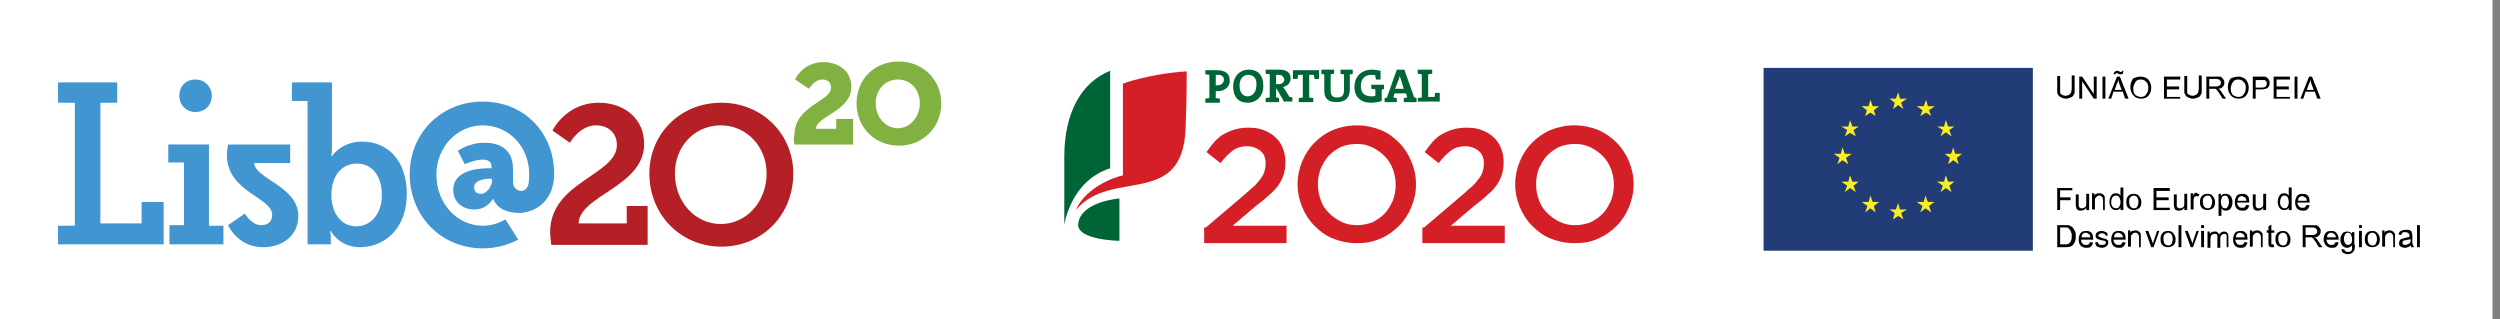 <svg version="1.1" baseProfile="basic" id="Layer_1" xmlns="http://www.w3.org/2000/svg" x="0" y="0" viewBox="0 0 430.8 55" xml:space="preserve"><rect x="0" y="0" width="430.8" height="55" fill="#808080" stroke="none"/><style>.st5{fill:#fbed22}.st6{fill:#010101}.st7{fill:#d51f26}.st8{fill:#006536}</style><path fill="#fff" d="M0 0h429.5v55H0z"/><path d="M136.7 29.9c0-6.8-5.4-12.2-12.4-12.2-7.1 0-12.4 5.4-12.4 12.2 0 7.1 5.4 12.6 12.4 12.6 7.1 0 12.4-5.5 12.4-12.6zm-4.6 0c0 4.9-3.5 8.7-7.9 8.7s-7.9-3.8-7.9-8.7c0-4.8 3.5-8.3 7.9-8.3s7.9 3.6 7.9 8.3zM111 24.8c0-4.5-3.6-7.1-7.8-7.1-5.7 0-8 4.8-8 4.8l3 2.1s1.7-3 4.5-3c2 0 3.6 1.2 3.6 3.4 0 5.2-11.5 6.3-11.5 15 0 .7.1 1.3.2 2.2h16.6v-6.7H108v3h-8.3c.2-4.9 11.3-6.3 11.3-13.7z" fill="#b42025"/><path d="M162.2 17.8c0-4-3.1-7.2-7.3-7.2-4.3 0-7.3 3.1-7.3 7.2s3.1 7.3 7.3 7.3c4.2 0 7.3-3.2 7.3-7.3zm-3.7 0c0 2.4-1.7 4.3-3.8 4.3-2 0-3.8-1.8-3.8-4.3 0-2.4 1.7-4.1 3.8-4.1 2.2 0 3.8 1.7 3.8 4.1zm-21.6 7.1H147v-4.4h-2.9v1.7h-3.5c.1-2.2 6.1-3.1 6.1-7.2 0-3-2.5-4.3-4.8-4.3-3.6 0-4.9 3-4.9 3l2.4 1.6s.9-1.6 2.3-1.6c.7 0 1.5.3 1.5 1.4 0 2.4-6.3 3.1-6.3 8.2-.2.5-.1 1 0 1.6z" fill="#81b140"/><path d="M95.5 29.9c0-.8-.1-1.5-.2-2.3-1-5.8-5.7-10.1-12.1-10.1C76 17.5 70.6 23 70.6 30c0 7.2 5.4 12.8 12.6 12.8 2.3 0 4.3-.6 6.1-1.5l-2.2-3.5c-1.2.7-2.5 1.1-3.9 1.1-4.4 0-8-3.8-8-8.8 0-4.8 3.6-8.5 8-8.5s8 3.6 8 8.5c0 .5-.1 1.4-.1 1.4-.1.8-.6 1.4-1.3 1.4-.7 0-1.3-.6-1.4-1.3v-2.5c0-2.9-1.7-4.5-4.9-4.5-2.8 0-4.6 1.4-4.6 1.4l1.2 2.3s1.7-.8 3.1-.8c.8 0 1.5.3 1.5 1.2v.3H84c-1.7 0-5.9.4-5.9 3.7 0 2.2 1.7 3.4 3.6 3.4 2.3 0 3.2-1.8 3.2-1.8h.1c.9 2.2 3.4 2.4 4.7 2.4 3.5-.3 5.8-2.9 5.8-6.8zm-10.7 1.2c0 .9-.9 2.3-1.9 2.3-.8 0-1.2-.4-1.2-1.2 0-1 1.5-1.4 2.7-1.4h.3l.1.3zm-14.7 2.3c0-5.4-3-9-7.7-9-3.6 0-5.2 2.5-5.2 2.5h-.1s.1-.6.1-1.4V14.2h-6.9v3.2H53v24.7h4v-1c0-.7-.1-1.3-.1-1.3h.1s1.4 2.8 5.1 2.8c4.6-.1 8-3.6 8-9.2zm-4.3.2c0 3.4-2 5.4-4.4 5.4-2.9 0-4.3-2.7-4.3-5.3 0-3.8 2.1-5.5 4.3-5.5 2.6-.1 4.4 2 4.4 5.4zm-17.6-5.5H50v-3.2H39.3c-.1.7-.2 1.2-.2 1.8 0 6.4 7.8 7.3 7.8 10.3 0 1.4-1 1.8-1.9 1.8-1.7 0-2.8-2-2.8-2l-2.9 2s1.6 3.8 6.1 3.8c2.9 0 6-1.7 6-5.4 0-5.1-7.5-6.4-7.6-9.1h4.4zm-19 14h9.3v-3.2H36v-14h-7V28h2.7v10.8h-2.5v3.3zm7.3-25.6c0-1.5-1.2-2.8-2.8-2.8-1.7 0-2.8 1.2-2.8 2.8 0 1.6 1.2 2.8 2.8 2.8s2.8-1.2 2.8-2.8zM10 42.1h18.2v-7.3h-3.8v3.7h-7.1V17.7h2.9v-3.5H10v3.5h2.9v21.2H10v3.2z" fill="#4195d1"/><g><path d="M350.3 11.7h-46.4v31.5h46.4V11.7z" fill="#223c78"/><path class="st5" d="M326.2 18.8l.9-.7.9.7-.4-1.1 1-.7h-1.2l-.3-1.1-.4 1.1h-1.1l.9.7zM321.4 20l.9-.6.9.6-.3-1 .9-.7h-1.1l-.4-1.1-.3 1.1h-1.2l.9.7zM318.8 20.7l-.3 1.1h-1.2l1 .6-.4 1.1.9-.6 1 .6-.4-1.1.9-.6h-1.1zM317.5 27.6l1 .7-.4-1.1 1-.7h-1.2l-.4-1.1-.3 1.1H316l1 .7-.4 1.1zM319.2 31.3l-.4-1.1-.3 1.1h-1.2l1 .7-.4 1.1.9-.7 1 .7-.4-1.1.9-.7zM322.7 34.8l-.4-1.1-.3 1.1h-1.2l1 .7-.4 1.1.9-.7.9.7-.3-1.1.9-.7zM327.4 36.1l-.3-1.1-.4 1.1h-1.1l.9.6-.3 1.1.9-.6.9.6-.4-1.1 1-.6zM332.2 34.8l-.4-1.1-.3 1.1h-1.2l1 .7-.4 1.1.9-.7 1 .7-.4-1.1.9-.7zM335.7 31.3l-.4-1.1-.3 1.1h-1.2l1 .7-.4 1.1.9-.7 1 .7-.4-1.1.9-.7zM338.1 26.5h-1.2l-.3-1.1-.4 1.1h-1.1l.9.7-.3 1.1.9-.7.9.7-.3-1.1zM334.4 23.5l.9-.7 1 .7-.4-1.1.9-.6h-1.1l-.4-1.1-.3 1.1h-1.2l1 .6zM331.9 17.2l-.4 1.1h-1.2l1 .7-.4 1 1-.6.9.6-.4-1 1-.7h-1.2z"/><g><path class="st6" d="M357.5 15.4v.5c0 .2-.1.3-.2.5s-.2.3-.5.4c-.2.1-.5.2-.8.2-.3 0-.6-.1-.8-.2-.2-.1-.4-.2-.5-.4-.1-.2-.2-.3-.2-.5V13.1h.5V15.9c0 .2.1.3.3.4.1.1.4.2.6.2.3 0 .5-.1.7-.2.1-.1.2-.2.3-.4 0-.2.1-.4.1-.7V13h.5v2.4zM361.3 17h-.5l-2-3v3h-.5v-3.8h.5l2 3v-3h.5V17zM362.8 17h-.5v-3.8h.5V17zM366.8 17h-.6l-.4-1.2h-1.6l-.4 1.2h-.5l1.5-3.8h.5l1.5 3.8zm-.9-4.7c0 .2-.1.3-.1.4-.1.1-.2.1-.4.1h-.2c-.1 0-.1-.1-.2-.1-.1-.1-.2-.1-.3-.1-.1 0-.2.1-.2.2h-.3c0-.2.1-.3.2-.4.1-.1.2-.2.4-.2.1 0 .2 0 .4.1.1.1.2.1.3.1.1 0 .2-.1.2-.2h.2zm-.3 3.2c-.3-.8-.5-1.3-.5-1.4 0-.1-.1-.3-.1-.4 0 .3-.1.5-.2.7l-.4 1.1h1.2zM368.9 13.2c.5 0 1 .2 1.3.5.3.4.5.8.5 1.4 0 .6-.2 1.1-.5 1.4-.3.4-.8.5-1.3.5s-1-.2-1.3-.6c-.3-.4-.5-.8-.5-1.4 0-.6.2-1.1.5-1.5.3-.1.7-.3 1.3-.3zm0 3.5c.4 0 .7-.1.9-.4.2-.3.4-.6.4-1.1 0-.5-.1-.9-.4-1.1-.2-.3-.6-.4-.9-.4-.4 0-.7.1-.9.4-.2.3-.4.7-.4 1.2 0 .4.1.8.4 1.1.2.1.5.3.9.3zM375.7 17h-2.8v-3.8h2.8v.5h-2.3v1.2h2.1v.5h-2.1v1.3h2.3v.3zM379.4 15.4v.5c0 .2-.1.3-.2.5s-.2.3-.5.4c-.2.1-.5.2-.8.2-.3 0-.6-.1-.8-.2-.2-.1-.4-.2-.5-.4-.1-.2-.2-.3-.2-.5V13.1h.5V15.9c0 .2.1.3.3.4.1.1.4.2.6.2.3 0 .5-.1.7-.2.1-.1.2-.2.3-.4 0-.2.1-.4.1-.7V13h.5v2.4zM383.6 17h-.6c-.4-.6-.6-1-.7-1.1-.1-.1-.2-.3-.3-.4-.1-.1-.2-.2-.3-.2h-1V17h-.5v-3.8h2.3c.2 0 .3.1.4.2.1.1.2.2.3.4.1.1.1.3.1.5 0 .3-.1.5-.3.7-.2.2-.4.3-.8.3.3.1.5.3.7.7l.7 1zm-2.9-2.1h1.1c.2 0 .4 0 .5-.1.1 0 .2-.1.3-.2.1-.1.1-.2.1-.4s-.1-.3-.2-.4c-.1-.1-.3-.2-.6-.2h-1.2v1.3zM385.7 13.2c.5 0 1 .2 1.3.5.3.4.5.8.5 1.4 0 .6-.2 1.1-.5 1.4-.3.4-.8.5-1.3.5s-1-.2-1.3-.6c-.3-.4-.5-.8-.5-1.4 0-.6.2-1.1.5-1.5.3-.1.8-.3 1.3-.3zm0 3.5c.4 0 .7-.1.9-.4.2-.3.4-.6.4-1.1 0-.5-.1-.9-.4-1.1-.2-.3-.6-.4-.9-.4-.4 0-.7.1-.9.4-.2.3-.4.7-.4 1.2 0 .4.1.8.4 1.1.2.1.5.3.9.3zM388.2 13.2h2c.2 0 .3.1.5.2.1.1.2.2.3.4.1.2.1.3.1.5 0 .4-.1.6-.3.8-.2.2-.6.3-1.1.3h-1V17h-.5v-3.8zm.5 1.9h1c.6 0 .9-.2.9-.7 0-.2 0-.3-.1-.4-.1-.1-.2-.2-.3-.2h-1.5v1.3zM394.6 17h-2.8v-3.8h2.8v.5h-2.3v1.2h2.1v.5h-2.1v1.3h2.3v.3zM395.9 17h-.5v-3.8h.5V17zM399.9 17h-.6l-.4-1.2h-1.6l-.4 1.2h-.5l1.5-3.8h.5l1.5 3.8zm-1.2-1.5c-.3-.8-.5-1.3-.5-1.4 0-.1-.1-.3-.1-.4 0 .3-.1.5-.2.7l-.4 1.1h1.2zM357.1 32.8H355V34h1.8v.5H355v1.7h-.5v-3.8h2.6v.4zM359.9 36.2h-.4v-.4c-.2.3-.5.5-.9.5-.2 0-.4 0-.5-.1-.2-.1-.3-.2-.3-.4-.1-.2-.1-.4-.1-.6v-1.7h.5v2c0 .1.1.2.2.3.1.1.2.1.4.1s.3-.1.5-.2.2-.4.2-.8v-1.5h.5v2.8zM362.9 36.2h-.5v-1.7c0-.3-.1-.5-.2-.6-.1-.1-.2-.2-.4-.2-.1 0-.3 0-.4.1l-.3.3c-.1.1-.1.3-.1.5v1.5h-.5v-2.8h.4v.4c.1-.2.2-.3.4-.3.1-.1.3-.1.5-.1.1 0 .3 0 .4.1.1.1.3.1.3.2.1.1.1.2.2.3v2.3zM365.8 36.2h-.4v-.4c-.2.3-.4.4-.8.4-.3 0-.6-.1-.8-.4-.2-.3-.3-.6-.3-1s.1-.8.3-1.1c.2-.3.5-.4.8-.4.3 0 .6.1.8.4v-1.4h.5v3.9zm-1.1-.3c.2 0 .4-.1.5-.3.1-.2.2-.4.2-.8 0-.3-.1-.6-.2-.8-.1-.2-.3-.3-.6-.3-.2 0-.4.1-.6.3-.1.2-.2.5-.2.8 0 .2 0 .4.1.6.1.2.2.3.3.4.2 0 .3.1.5.1zM367.7 33.4c.4 0 .7.1.9.4.2.2.4.6.4 1 0 .5-.1.9-.4 1.1-.3.2-.6.3-.9.3-.3 0-.7-.1-.9-.3-.3-.2-.4-.6-.4-1.1 0-.5.1-.8.4-1.1.2-.2.5-.3.9-.3zm0 2.5c.3 0 .5-.1.6-.3.1-.2.2-.5.2-.8 0-.3-.1-.6-.2-.8-.2-.2-.4-.3-.6-.3-.2 0-.4.1-.6.3-.2.2-.2.4-.2.8 0 .3.1.6.2.8.2.2.4.3.6.3zM373.9 36.2h-2.8v-3.8h2.8v.5h-2.3V34h2.1v.5h-2.1v1.3h2.3v.4zM376.8 36.2h-.4v-.4c-.2.3-.5.5-.9.5-.2 0-.4 0-.5-.1-.2-.1-.3-.2-.3-.4-.1-.2-.1-.4-.1-.6v-1.7h.5v2c0 .1.1.2.2.3.1.1.2.1.4.1s.3-.1.5-.2.2-.4.2-.8v-1.5h.5v2.8zM379 33.5l-.2.4c-.1-.1-.2-.1-.3-.1-.2 0-.3.1-.4.2-.1.2-.1.4-.1.7v1.4h-.5v-2.8h.4v.4c.1-.3.3-.5.6-.5.2.2.3.2.5.3zM380.4 33.4c.4 0 .7.1.9.4.2.2.4.6.4 1 0 .5-.1.9-.4 1.1-.3.2-.6.3-.9.3-.3 0-.7-.1-.9-.3-.3-.2-.4-.6-.4-1.1 0-.5.1-.8.4-1.1.2-.2.5-.3.9-.3zm0 2.5c.3 0 .5-.1.6-.3.1-.2.2-.5.2-.8 0-.3-.1-.6-.2-.8s-.3-.3-.6-.3c-.2 0-.4.1-.6.3-.2.2-.2.4-.2.8 0 .3.1.6.2.8.2.2.4.3.6.3zM382.7 33.8c.2-.3.4-.4.8-.4s.6.1.9.4c.2.3.3.6.3 1s-.1.8-.3 1.1c-.2.3-.5.4-.9.4-.3 0-.5-.1-.7-.4v1.3h-.5v-3.8h.4v.4zm.7 2.1c.2 0 .4-.1.5-.3.1-.2.2-.5.2-.8 0-.3-.1-.6-.2-.8-.1-.2-.3-.3-.5-.3s-.4.1-.5.3c-.1.2-.2.5-.2.8 0 .3.1.6.2.8.1.2.3.3.5.3zM387.6 34.9h-2.1c0 .3.1.5.3.7.2.2.3.2.6.2.2 0 .3 0 .4-.1.1-.1.2-.2.3-.4l.5.1c-.1.3-.2.5-.4.7-.2.2-.5.2-.8.2-.4 0-.7-.1-1-.4-.2-.3-.3-.6-.3-1s.1-.8.3-1.1c.2-.3.5-.4 1-.4.2 0 .4 0 .6.1.2.1.3.2.5.5 0 .2.1.5.1.9zm-.5-.3c0-.3-.1-.5-.3-.6-.2-.1-.3-.2-.5-.2s-.4.1-.5.2c-.1.1-.2.3-.2.6h1.5zM390.4 36.2h-.4v-.4c-.2.3-.5.5-.9.5-.2 0-.4 0-.5-.1-.2-.1-.3-.2-.3-.4-.1-.2-.1-.4-.1-.6v-1.7h.5v2c0 .1.1.2.2.3.1.1.2.1.4.1s.3-.1.5-.2.2-.4.2-.8v-1.5h.5v2.8zM394.8 36.2h-.4v-.4c-.2.3-.4.4-.8.4-.3 0-.6-.1-.8-.4-.2-.3-.3-.6-.3-1s.1-.8.3-1.1c.2-.3.5-.4.8-.4.3 0 .6.1.8.4v-1.4h.5v3.9zm-1.1-.3c.2 0 .4-.1.5-.3.1-.2.2-.4.2-.8 0-.3-.1-.6-.2-.8-.1-.2-.3-.3-.6-.3-.2 0-.4.1-.5.3-.1.2-.2.5-.2.8 0 .2 0 .4.1.6.1.2.2.3.3.4.1 0 .2.1.4.1zM398 34.9h-2.1c0 .3.1.5.3.7s.3.2.6.2c.2 0 .3 0 .4-.1.1-.1.2-.2.3-.4l.5.1c-.1.3-.2.5-.4.7-.2.2-.5.2-.8.2-.4 0-.7-.1-1-.4-.2-.3-.3-.6-.3-1s.1-.8.3-1.1c.2-.3.5-.4 1-.4.2 0 .4 0 .6.1.2.1.3.2.5.5 0 .2.1.5.1.9zm-.5-.3c0-.3-.1-.5-.3-.6-.2-.1-.3-.2-.5-.2s-.4.1-.5.2c-.1.1-.2.3-.2.6h1.5zM354.5 38.8h1.9c.2 0 .3.1.5.2s.3.2.4.4c.1.2.2.3.3.5.1.2.1.5.1.8 0 .6-.1 1-.4 1.4-.3.4-.7.5-1.4.5h-1.4v-3.8zm.5 3.3H356.2c.1 0 .3-.1.4-.2.1-.1.2-.2.3-.5.1-.2.1-.5.1-.8 0-.2 0-.4-.1-.5 0-.2-.1-.3-.2-.5l-.3-.3c-.1-.1-.2-.1-.3-.1H355v2.9zM360.7 41.3h-2.1c0 .3.1.5.3.7.2.2.3.2.6.2.2 0 .3 0 .4-.1s.2-.2.3-.4l.5.1c-.1.3-.2.5-.4.7s-.5.2-.8.2c-.4 0-.7-.1-1-.4-.2-.3-.3-.6-.3-1s.1-.8.3-1.1c.2-.3.5-.4 1-.4.2 0 .4 0 .6.1.2.1.3.2.5.5 0 .2.1.5.1.9zm-.5-.4c0-.3-.1-.5-.3-.6-.2-.1-.3-.2-.5-.2s-.4.1-.5.2c-.1.1-.2.3-.2.6h1.5zM362.8 40.6c0-.2-.1-.3-.2-.3-.1-.1-.2-.1-.4-.1s-.3 0-.4.1c-.1.1-.2.1-.2.3 0 .1 0 .2.1.2s.3.1.5.2c.3.1.5.1.7.2.1.1.3.1.3.2.1.1.1.2.1.4s-.1.5-.3.6c-.2.2-.5.3-.8.3-.3 0-.6-.1-.8-.2-.2-.1-.3-.4-.4-.7l.5-.1c0 .2.1.3.2.4.1.1.3.1.5.1s.4 0 .5-.1c.1-.1.2-.2.2-.3 0-.1 0-.1-.1-.2s-.1-.1-.2-.1-.2-.1-.5-.1c-.4-.1-.7-.2-.8-.3-.1-.1-.2-.3-.2-.5s.1-.4.3-.6c.2-.1.4-.2.7-.2.3 0 .6.1.8.2.2.1.3.3.3.6h-.4zM366.3 41.3h-2.1c0 .3.1.5.3.7.2.2.3.2.6.2.2 0 .3 0 .4-.1s.2-.2.3-.4l.5.1c-.1.3-.2.5-.4.7s-.5.2-.8.2c-.4 0-.7-.1-1-.4-.2-.3-.3-.6-.3-1s.1-.8.3-1.1c.2-.3.5-.4 1-.4.2 0 .4 0 .6.1.2.1.3.2.5.5 0 .2.1.5.1.9zm-.5-.4c0-.3-.1-.5-.3-.6-.2-.1-.3-.2-.5-.2s-.4.1-.5.2c-.1.1-.2.3-.2.6h1.5zM369.1 42.6h-.5v-1.7c0-.3-.1-.5-.2-.6-.1-.1-.2-.2-.4-.2-.1 0-.3 0-.4.1l-.3.3c-.1.1-.1.3-.1.5v1.5h-.5v-2.8h.4v.4c.1-.2.2-.3.4-.3s.3-.1.5-.1c.1 0 .3 0 .4.1.1.1.3.1.3.2.1.1.1.2.2.3v2.3zM372.1 39.8l-1 2.8h-.4l-1-2.8h.5l.6 1.6c.1.3.2.5.2.6 0-.1.1-.3.1-.4l.6-1.8h.4zM373.6 39.8c.4 0 .7.1.9.4.2.2.4.6.4 1 0 .5-.1.9-.4 1.1-.3.2-.6.3-.9.3-.3 0-.7-.1-.9-.3-.3-.2-.4-.6-.4-1.1 0-.5.1-.8.4-1.1.2-.2.5-.3.9-.3zm0 2.5c.3 0 .5-.1.6-.3.1-.2.2-.5.2-.8 0-.3-.1-.6-.2-.8-.2-.2-.3-.3-.6-.3-.2 0-.4.1-.6.3-.2.2-.2.4-.2.8 0 .3.1.6.2.8.2.2.4.3.6.3zM375.9 42.6h-.5v-3.8h.5v3.8zM378.9 39.8l-1 2.8h-.4l-1-2.8h.5l.6 1.6c.1.3.2.5.2.6 0-.1.1-.3.1-.4l.6-1.8h.4zM379.8 39.3h-.5v-.5h.5v.5zm0 3.3h-.5v-2.8h.5v2.8zM384.2 42.6h-.5v-1.7-.3c0-.1-.1-.2-.1-.2-.1-.1-.2-.1-.3-.1-.2 0-.3.1-.5.2-.1.1-.2.3-.2.6v1.6h-.5v-1.8c0-.2 0-.4-.1-.5-.1-.1-.2-.1-.4-.1s-.4.1-.5.2c-.1.1-.2.4-.2.8v1.4h-.5v-2.8h.4v.4c.2-.3.5-.4.8-.4.2 0 .4 0 .5.1.1.1.2.2.3.4.2-.3.5-.5.8-.5.3 0 .5.1.6.2s.2.4.2.7v1.8zM387.3 41.3h-2.1c0 .3.1.5.3.7.2.2.3.2.6.2.2 0 .3 0 .4-.1s.2-.2.3-.4l.5.1c-.1.3-.2.5-.4.7-.2.2-.5.2-.8.2-.4 0-.7-.1-1-.4-.2-.3-.3-.6-.3-1s.1-.8.3-1.1c.2-.3.5-.4 1-.4.2 0 .4 0 .6.1.2.1.3.2.5.5 0 .2.1.5.1.9zm-.5-.4c0-.3-.1-.5-.3-.6-.2-.1-.3-.2-.5-.2s-.4.1-.5.2c-.1.1-.2.3-.2.6h1.5zM390.1 42.6h-.5v-1.7c0-.3-.1-.5-.2-.6-.1-.1-.2-.2-.4-.2-.1 0-.3 0-.4.1l-.3.3c-.1.1-.1.3-.1.5v1.5h-.5v-2.8h.4v.4c.1-.2.2-.3.4-.3.1-.1.3-.1.5-.1.1 0 .3 0 .4.1.1.1.3.1.3.2.1.1.1.2.2.3v2.3zM391.9 42.6h-.4c-.2 0-.4 0-.4-.1-.1-.1-.2-.2-.2-.3v-2.1h-.3v-.4h.3V39l.5-.3v1h.5v.4h-.5V42c0 .1.1.1.2.1h.2l.1.5zM393.4 39.8c.4 0 .7.1.9.4.2.2.4.6.4 1 0 .5-.1.9-.4 1.1-.3.2-.6.3-.9.3-.3 0-.7-.1-.9-.3-.3-.2-.4-.6-.4-1.1 0-.5.1-.8.4-1.1.2-.2.6-.3.9-.3zm0 2.5c.3 0 .5-.1.6-.3.1-.2.2-.5.2-.8 0-.3-.1-.6-.2-.8-.2-.2-.4-.3-.6-.3-.2 0-.4.1-.6.3-.2.2-.2.4-.2.8 0 .3.1.6.2.8.2.2.4.3.6.3zM400.2 42.6h-.6c-.4-.6-.6-1-.7-1.1-.1-.1-.2-.3-.3-.4-.1-.1-.2-.2-.3-.2h-1v1.7h-.5v-3.8h2.3c.2 0 .3.1.4.2.1.1.2.2.3.4.1.1.1.3.1.5 0 .3-.1.5-.3.7-.2.2-.4.3-.8.3.3.1.5.3.7.7l.7 1zm-2.9-2.1h1.1c.2 0 .4 0 .5-.1.1 0 .2-.1.3-.2.1-.1.1-.2.1-.4s-.1-.3-.2-.4c-.1-.1-.3-.2-.6-.2h-1.2v1.3zM403 41.3h-2.1c0 .3.1.5.3.7.2.2.3.2.6.2.2 0 .3 0 .4-.1.1-.1.2-.2.3-.4l.5.1c-.1.3-.2.5-.4.7s-.5.2-.8.2c-.4 0-.7-.1-1-.4-.2-.3-.4-.6-.4-1s.1-.8.3-1.1c.2-.3.5-.4 1-.4.2 0 .4 0 .6.1.2.1.3.2.5.5.1.2.2.5.2.9zm-.5-.4c0-.3-.1-.5-.3-.6-.2-.1-.3-.2-.5-.2s-.4.1-.5.2c-.1.1-.2.3-.2.6h1.5zM405.8 42.2c0 .4 0 .7-.1.9s-.2.3-.4.5c-.2.1-.4.2-.7.2-.3 0-.6-.1-.8-.2-.2-.1-.3-.4-.3-.7l.5.1c0 .1.1.3.2.3.1.1.3.1.4.1.2 0 .4 0 .5-.1.1-.1.2-.2.2-.4v-.6c-.2.2-.5.4-.8.4-.4 0-.6-.1-.9-.4-.2-.3-.3-.6-.3-1s.1-.7.3-1c.2-.3.5-.4.9-.4.3 0 .6.1.8.4V40h.4v2.2zm-1.2 0c.2 0 .4-.1.5-.2.2-.2.2-.4.2-.8 0-.3-.1-.6-.2-.8-.1-.2-.3-.3-.5-.3s-.4.1-.5.3c-.1.2-.2.4-.2.7 0 .4.1.6.2.8.1.2.3.3.5.3zM407 39.3h-.5v-.5h.5v.5zm0 3.3h-.5v-2.8h.5v2.8zM408.8 39.8c.4 0 .7.1.9.4.2.2.4.6.4 1 0 .5-.1.9-.4 1.1-.3.2-.6.3-.9.3-.3 0-.7-.1-.9-.3-.3-.2-.4-.6-.4-1.1 0-.5.1-.8.4-1.1.2-.2.5-.3.9-.3zm0 2.5c.3 0 .5-.1.6-.3.1-.2.2-.5.2-.8 0-.3-.1-.6-.2-.8-.2-.2-.4-.3-.6-.3-.2 0-.4.1-.6.3s-.2.4-.2.8c0 .3.1.6.2.8.2.2.4.3.6.3zM412.9 42.6h-.5v-1.7c0-.3-.1-.5-.2-.6-.1-.1-.2-.2-.4-.2-.1 0-.3 0-.4.1l-.3.3c-.1.1-.1.3-.1.5v1.5h-.5v-2.8h.4v.4c.1-.2.2-.3.4-.3.1-.1.3-.1.5-.1.1 0 .3 0 .4.1.1.1.3.1.3.2.1.1.1.2.2.3v2.3zM416 42.6h-.5c0-.1-.1-.2-.1-.3-.3.3-.7.4-1 .4-.3 0-.5-.1-.7-.2-.2-.1-.3-.3-.3-.6 0-.2.1-.4.2-.6.2-.1.4-.2.8-.3l.4-.1c.2 0 .3-.1.4-.1v-.3c0-.1 0-.1-.1-.2 0-.1-.1-.1-.2-.2-.1 0-.2-.1-.4-.1s-.4 0-.5.1c-.1.1-.2.2-.2.4l-.5-.1c.1-.3.2-.5.4-.6.2-.1.5-.2.9-.2.3 0 .6 0 .7.1.2.1.3.2.3.4 0 .1.1.3.1.5V42c.2.3.2.5.3.6zm-.6-1.2v-.2c-.2.1-.5.1-.9.2-.4 0-.5.2-.5.4 0 .1 0 .2.1.3.1.1.2.1.4.1s.4-.1.6-.2c.2-.1.3-.3.3-.6zM417 42.6h-.5v-3.8h.5v3.8z"/></g></g><g><path class="st7" d="M207.8 39.2l6.7-5.7c.7-.6 1.2-1.1 1.7-1.5.5-.5.8-.9 1.1-1.3.3-.4.5-.8.6-1.2.1-.4.2-.8.2-1.3 0-1-.3-1.7-.9-2.2-.6-.5-1.4-.8-2.3-.8-.9 0-1.7.2-2.4.7-.7.5-1.4 1.2-2.2 2.2l-2.4-1.9c.5-.7.9-1.2 1.4-1.8.5-.5 1-1 1.6-1.3.6-.3 1.2-.6 1.9-.8.7-.2 1.5-.3 2.3-.3 1 0 1.8.1 2.6.4.8.3 1.5.7 2 1.2.6.5 1 1.1 1.3 1.8.3.7.5 1.5.5 2.4v.2c0 .8-.1 1.5-.3 2.1-.2.6-.5 1.2-.9 1.8-.4.6-1 1.2-1.6 1.7-.6.6-1.4 1.2-2.3 1.9l-4 3.4h9.3v3h-14.2v-2.7zM233.8 41.9c-1.5 0-2.9-.3-4.1-.8-1.3-.5-2.3-1.3-3.2-2.2-.9-.9-1.6-2-2.1-3.2-.5-1.2-.8-2.5-.8-3.9v-.1c0-1.4.3-2.7.8-3.9.5-1.2 1.2-2.3 2.1-3.2.9-.9 2-1.7 3.2-2.2 1.2-.5 2.6-.8 4.1-.8 1.5 0 2.9.3 4.1.8 1.3.5 2.3 1.3 3.2 2.2.9.9 1.6 2 2.1 3.2.5 1.2.8 2.5.8 3.9v.1c0 1.4-.3 2.7-.8 3.9-.5 1.2-1.2 2.3-2.1 3.2-.9.9-2 1.7-3.2 2.2-1.3.6-2.6.8-4.1.8m0-3.1c1 0 1.9-.2 2.7-.5.8-.4 1.5-.9 2.1-1.5.6-.6 1-1.4 1.4-2.2.3-.8.5-1.7.5-2.7v-.1c0-1-.2-1.9-.5-2.7-.3-.8-.8-1.6-1.4-2.2-.6-.6-1.3-1.1-2.1-1.5-.8-.4-1.7-.6-2.7-.6s-1.9.2-2.7.5c-.8.4-1.5.9-2.1 1.5-.6.6-1 1.4-1.4 2.2-.3.8-.5 1.7-.5 2.7v.1c0 1 .2 1.9.5 2.7.3.9.8 1.6 1.4 2.2.6.6 1.3 1.1 2.1 1.5.8.4 1.7.6 2.7.6M245.4 39.2l6.7-5.7c.7-.6 1.2-1.1 1.7-1.5.5-.5.8-.9 1.1-1.3.3-.4.5-.8.6-1.2.1-.4.2-.8.2-1.3 0-1-.3-1.7-.9-2.2-.6-.5-1.4-.8-2.3-.8-.9 0-1.7.2-2.4.7-.7.5-1.4 1.2-2.2 2.2l-2.4-1.9c.5-.7.9-1.2 1.4-1.8.5-.5 1-1 1.6-1.3.6-.3 1.2-.6 1.9-.8.7-.2 1.5-.3 2.3-.3 1 0 1.8.1 2.6.4.8.3 1.5.7 2 1.2.6.5 1 1.1 1.3 1.8.3.7.5 1.5.5 2.4v.2c0 .8-.1 1.5-.3 2.1-.2.6-.5 1.2-.9 1.8-.4.6-1 1.2-1.6 1.7-.6.6-1.4 1.2-2.3 1.9l-4 3.4h9.3v3h-14.2v-2.7zM271.3 41.9c-1.5 0-2.9-.3-4.1-.8-1.3-.5-2.3-1.3-3.2-2.2-.9-.9-1.6-2-2.1-3.2-.5-1.2-.8-2.5-.8-3.9v-.1c0-1.4.3-2.7.8-3.9.5-1.2 1.2-2.3 2.1-3.2.9-.9 2-1.7 3.2-2.2 1.3-.5 2.6-.8 4.1-.8 1.5 0 2.9.3 4.1.8 1.2.5 2.3 1.3 3.2 2.2.9.9 1.6 2 2.1 3.2.5 1.2.8 2.5.8 3.9v.1c0 1.4-.3 2.7-.8 3.9-.5 1.2-1.2 2.3-2.1 3.2-.9.9-2 1.7-3.2 2.2-1.2.6-2.5.8-4.1.8m.1-3.1c1 0 1.9-.2 2.7-.5.8-.4 1.5-.9 2.1-1.5.6-.6 1-1.4 1.4-2.2.3-.8.5-1.7.5-2.7v-.1c0-1-.2-1.9-.5-2.7-.3-.8-.8-1.6-1.4-2.2-.6-.6-1.3-1.1-2.1-1.5-.8-.4-1.7-.6-2.7-.6-1 0-1.9.2-2.7.5-.8.4-1.5.9-2.1 1.5-.6.6-1 1.4-1.4 2.2-.3.8-.5 1.7-.5 2.7v.1c0 1 .2 1.9.5 2.7.3.9.8 1.6 1.4 2.2.6.6 1.3 1.1 2.1 1.5.8.4 1.7.6 2.7.6"/><g><path class="st8" d="M209.9 15.7h-.4v1.2c.2 0 .5.1.7.1v.7h-2.5V17c.2 0 .5-.1.7-.1v-4c-.2 0-.5-.1-.7-.1v-.7h2.1c1.3 0 2.1.6 2.1 1.7.1 1-.7 1.9-2 1.9zm0-2.8h-.4v1.8h.3c.6 0 1.1-.4 1.1-1 0-.4-.3-.8-1-.8zm5.1 4.8c-1.7 0-2.5-1.1-2.5-2.8 0-1.8 1.2-2.9 2.7-2.9 1.5 0 2.5.9 2.5 2.8 0 1.8-1.2 2.9-2.7 2.9zm.1-4.8c-.8 0-1.5.6-1.5 1.8 0 1.2.5 1.9 1.4 1.9.7 0 1.5-.6 1.5-1.9.1-1.1-.4-1.8-1.4-1.8zm6.2 4.7l-1.3-2.3h-.1v1.5c.2 0 .3 0 .5.1v.7h-2.3v-.7c.2 0 .5-.1.7-.1v-4c-.2 0-.5-.1-.7-.1V12h2.3c1.2 0 2 .4 2 1.5 0 .8-.5 1.3-1.3 1.5.1.1.2.3.3.4l.8 1.3c.2 0 .3.1.5.1v.7h-1.4zm-1-4.7h-.4v1.6h.4c.6 0 1-.3 1-.8-.1-.5-.4-.8-1-.8zm6.2.7c0-.3-.1-.5-.1-.7h-.8v3.9c.2 0 .5.1.7.1v.7h-2.5v-.7c.2 0 .5-.1.7-.1v-3.9h-.8c0 .2-.1.4-.1.7h-.8v-1.5h4.5v1.5h-.8zm6.1-.8v2.6c0 1.5-.8 2.2-2.3 2.2-1.7 0-2.1-.9-2.1-2v-2.8c-.2 0-.4 0-.5-.1V12h2.2v.7c-.2 0-.4.1-.6.1v2.8c0 .7.2 1.2 1.1 1.2.8 0 1.2-.3 1.2-1.3v-2.7c-.2 0-.4 0-.6-.1V12h2.1v.7c-.1.1-.3.1-.5.1zm5.5 2.7v1.9c-.5.2-1.2.3-1.9.3-1.7 0-2.8-1-2.8-2.7 0-1.8 1.2-3 3-3 .5 0 1 .1 1.5.2v1.5h-.8c0-.2-.1-.4-.1-.7-.2-.1-.5-.1-.7-.1-1.1 0-1.8.7-1.8 1.9s.6 1.8 1.8 1.8c.3 0 .5 0 .7-.1v-1.1c-.2 0-.5-.1-.7-.1v-.7h2.2v.7c-.1.1-.3.1-.4.2zm3.8 2.1v-.7c.2 0 .4-.1.6-.1l-.2-.7h-2l-.2.7c.2 0 .4.1.6.1v.7h-2.1v-.7c.1 0 .3-.1.4-.1l1.7-4.8h1.3l1.7 4.8c.1 0 .3 0 .4.1v.7h-2.2zm-.4-3.6l-.3-.9c-.1.3-.1.6-.3.9l-.5 1.3h1.5l-.4-1.3zm2.8 3.6v-.7c.2 0 .5-.1.7-.1v-4c-.2 0-.5-.1-.7-.1V12h2.5v.7c-.2 0-.5.1-.7.1v3.9h1.1c0-.2.1-.4.1-.7h.8v1.5h-3.8z"/></g><g><path class="st8" d="M191.3 12.2c-4.8 1.9-7.9 7-7.9 14.8v11.8s1-7.6 7.9-9.8V12.2z"/><path class="st7" d="M193.6 30.2c-2.8.6-6.9 2.8-8.2 6 6-7.3 18.4-.2 18.9-14.1.2-4.4.2-9.8.2-9.8-6.4.4-11 2.1-11 2.1v15.8z"/><path class="st8" d="M192.9 34.2s-6.6.5-7.1 4.3c-.4 2.9 7.1 3 7.1 3v-7.3z"/></g></g></svg>